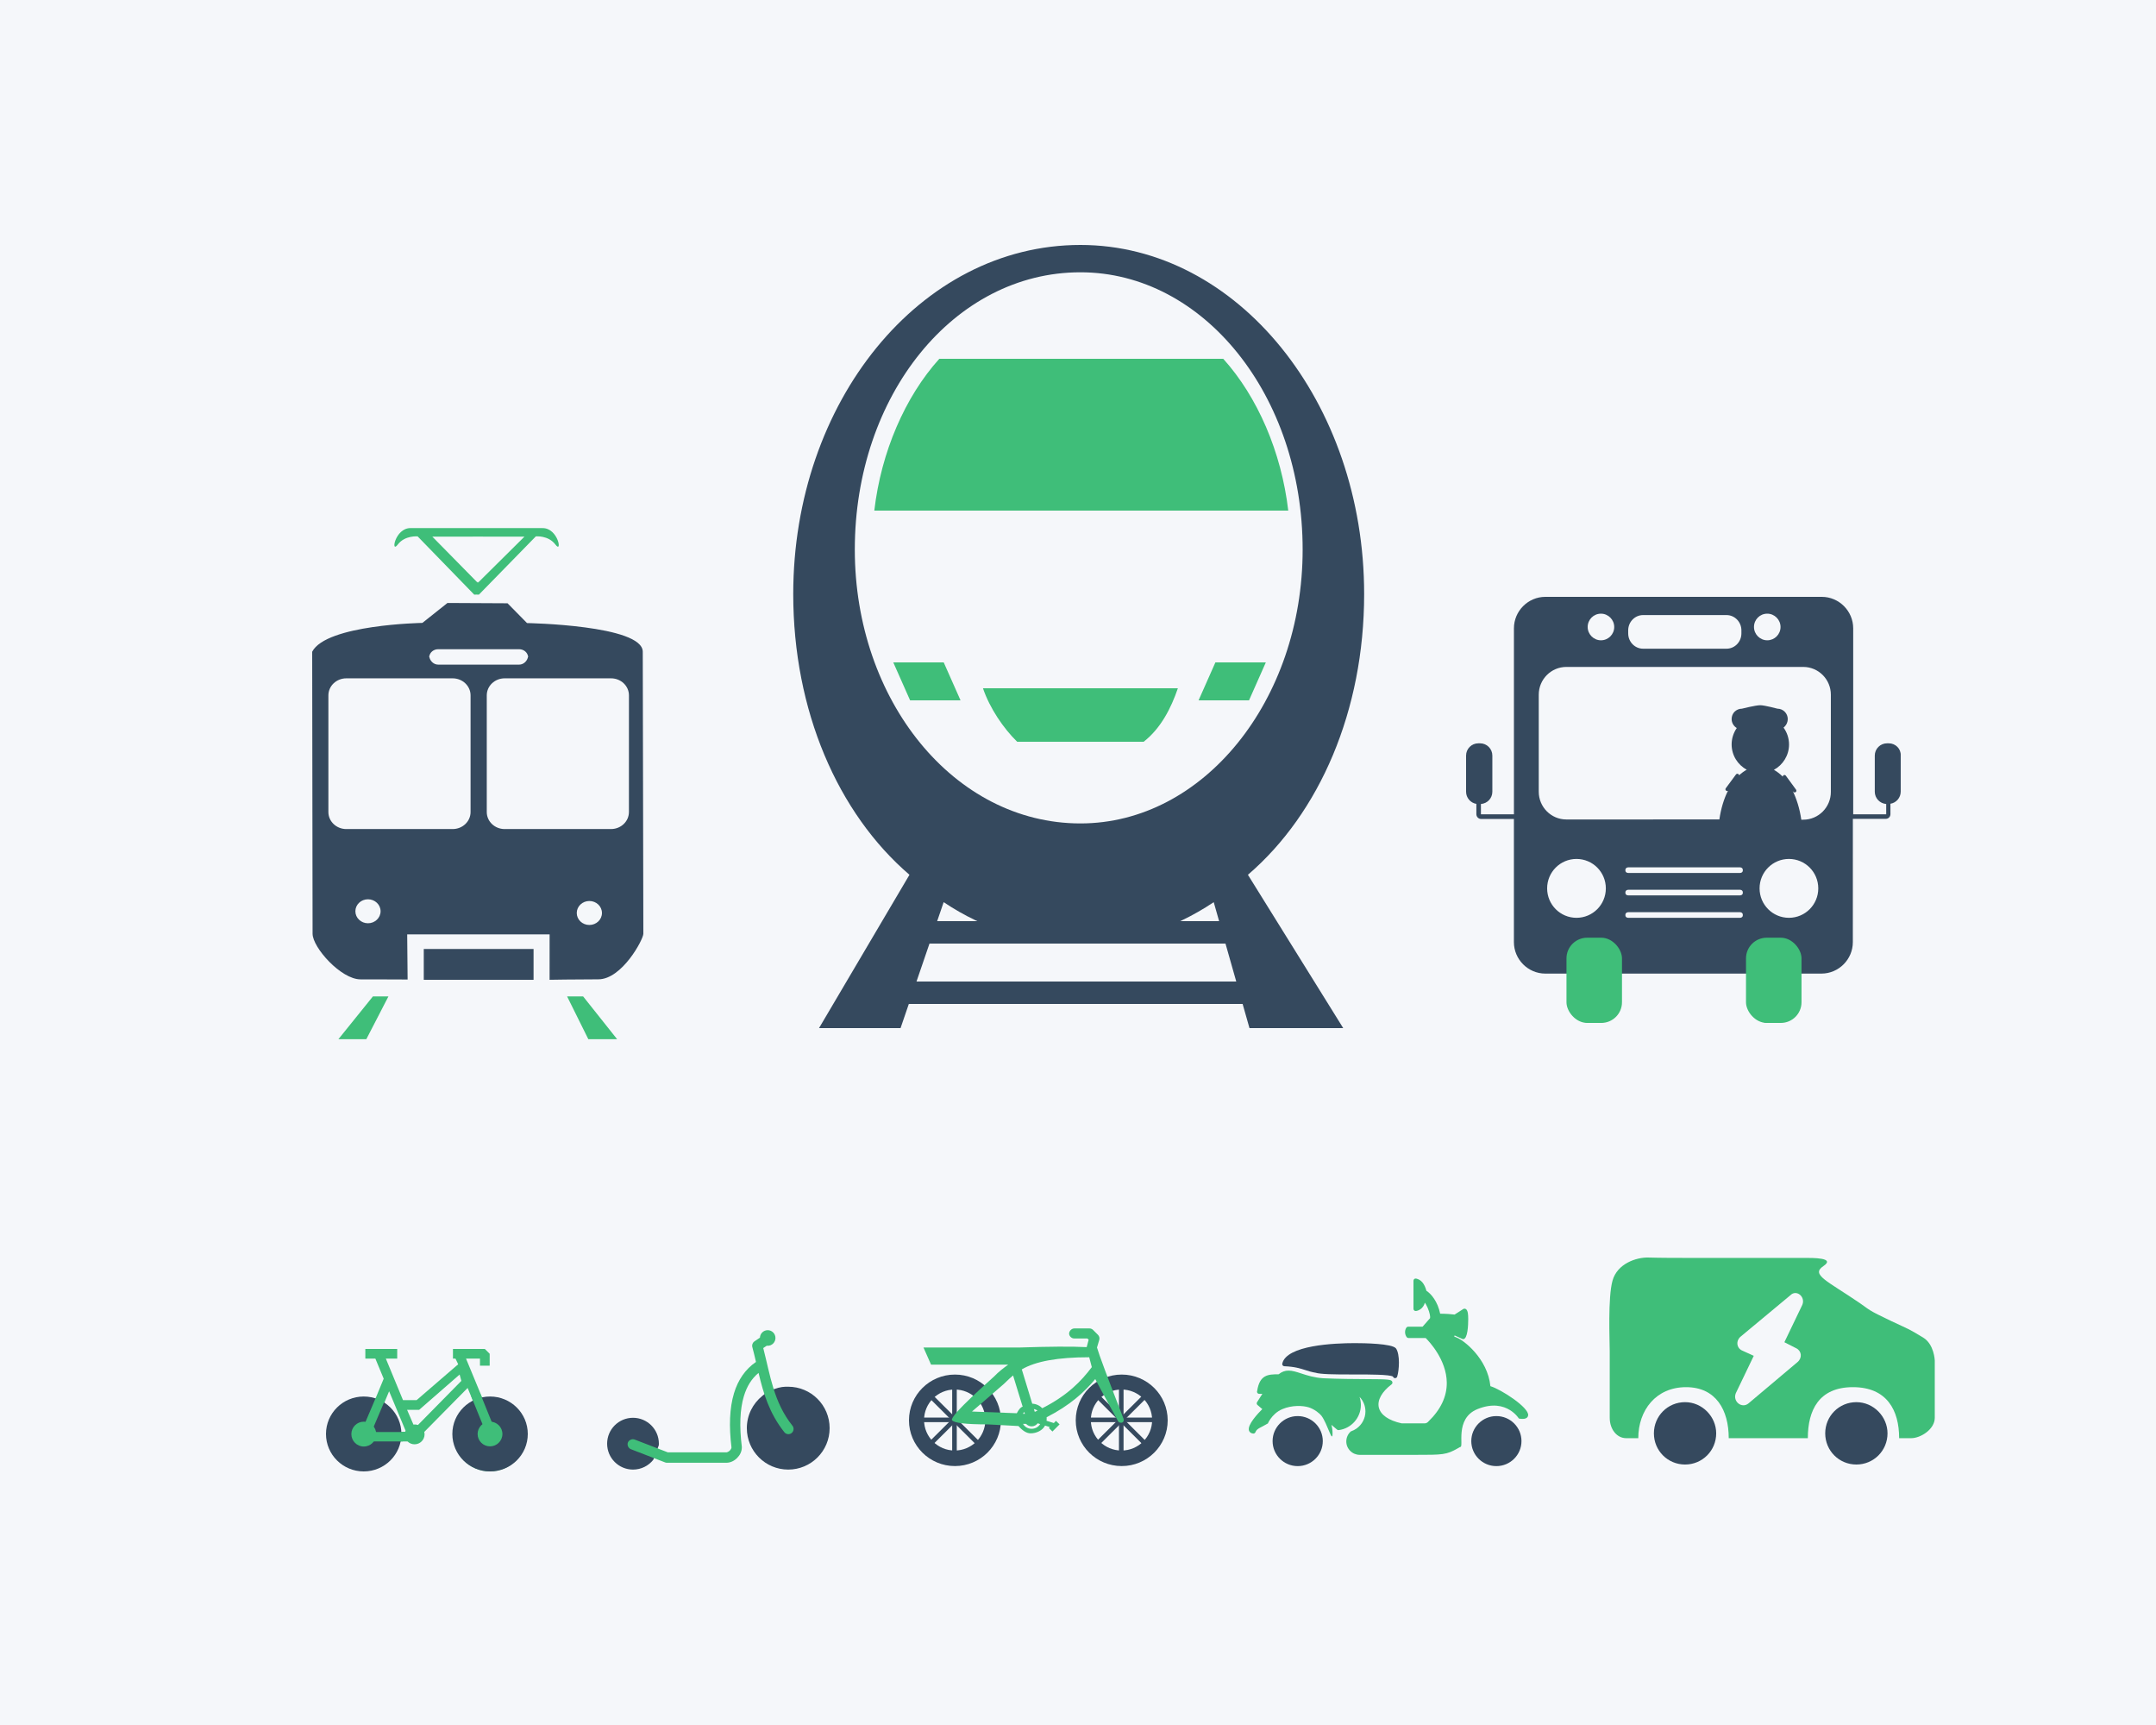 <?xml version="1.0" encoding="UTF-8"?>
<svg width="1250px" height="1000px" viewBox="0 0 1250 1000" version="1.1" xmlns="http://www.w3.org/2000/svg" xmlns:xlink="http://www.w3.org/1999/xlink">
    <!-- Generator: Sketch 55.1 (78136) - https://sketchapp.com -->
    <title>intercity</title>
    <desc>Created with Sketch.</desc>
    <g id="Layout_Template" stroke="none" stroke-width="1" fill="none" fill-rule="evenodd">
        <g id="intercity">
            <g>
                <rect id="Rectangle" fill="#F5F7FA" x="0" y="0" width="1250" height="1000"></rect>
                <g id="icon/pedelec" transform="translate(527, 770)">
                    <g id="pedelec">
                        <g id="Group-9" transform="translate(0, 26.847)" fill="#35495E">
                            <path d="M26.655,53.046 C11.934,53.046 0,41.171 0,26.523 C0,11.875 11.934,0 26.655,0 C41.376,0 53.309,11.875 53.309,26.523 C53.309,41.171 41.376,53.046 26.655,53.046 Z M26.518,44.037 C36.332,44.037 44.288,36.121 44.288,26.355 C44.288,16.59 36.332,8.673 26.518,8.673 C16.704,8.673 8.748,16.59 8.748,26.355 C8.748,36.121 16.704,44.037 26.518,44.037 Z" id="Combined-Shape"></path>
                            <rect id="Rectangle" x="5.864" y="24.932" width="41.048" height="2.652"></rect>
                            <polygon id="Rectangle" transform="translate(26.388, 26.258) scale(-1, -1) rotate(90) translate(-26.388, -26.258) " points="5.965 24.925 46.811 24.925 46.811 27.59 5.965 27.59"></polygon>
                            <polygon id="Rectangle" transform="translate(26.388, 26.258) scale(-1, -1) rotate(45) translate(-26.388, -26.258) " points="5.918 24.979 46.865 24.878 46.858 27.536 5.911 27.638"></polygon>
                            <polygon id="Rectangle" transform="translate(26.388, 26.258) scale(-1, -1) rotate(135) translate(-26.388, -26.258) " points="5.911 24.878 46.858 24.979 46.865 27.638 5.918 27.536"></polygon>
                        </g>
                        <g id="Group-9" transform="translate(96.691, 26.847)" fill="#35495E">
                            <path d="M26.655,53.046 C11.934,53.046 0,41.171 0,26.523 C0,11.875 11.934,0 26.655,0 C41.376,0 53.309,11.875 53.309,26.523 C53.309,41.171 41.376,53.046 26.655,53.046 Z M26.518,44.037 C36.332,44.037 44.288,36.121 44.288,26.355 C44.288,16.59 36.332,8.673 26.518,8.673 C16.704,8.673 8.748,16.59 8.748,26.355 C8.748,36.121 16.704,44.037 26.518,44.037 Z" id="Combined-Shape"></path>
                            <rect id="Rectangle" x="5.864" y="24.932" width="41.048" height="2.652"></rect>
                            <polygon id="Rectangle" transform="translate(26.388, 26.258) scale(-1, -1) rotate(90) translate(-26.388, -26.258) " points="5.965 24.925 46.811 24.925 46.811 27.59 5.965 27.59"></polygon>
                            <polygon id="Rectangle" transform="translate(26.388, 26.258) scale(-1, -1) rotate(45) translate(-26.388, -26.258) " points="5.918 24.979 46.865 24.878 46.858 27.536 5.911 27.638"></polygon>
                            <polygon id="Rectangle" transform="translate(26.388, 26.258) scale(-1, -1) rotate(135) translate(-26.388, -26.258) " points="5.911 24.878 46.858 24.979 46.865 27.638 5.918 27.536"></polygon>
                        </g>
                        <path d="M95.891,5.923 L103.451,5.923 L104.177,6.652 C103.77,8.048 103.363,9.594 103.038,10.943 C94.384,10.507 81.338,10.584 63.901,11.174 L8.417,11.174 L12.81,21.092 L57.545,21.092 C54.686,23.17 52.073,25.135 49.359,27.955 C48.295,29.061 23.352,50.835 24.959,53.281 C26.03,54.911 32.899,55.727 45.566,55.727 L63.496,56.688 C65.936,59.507 68.284,60.917 70.537,60.917 C73.918,60.917 77.453,59.253 78.895,56.416 L81.672,57.278 L81.126,57.823 L83.177,59.867 L87.32,55.727 L85.222,53.682 L83.991,54.956 L79.754,53.636 C79.882,52.93 79.824,52.258 79.801,51.592 C93.224,44.742 101.69,37.087 108,29.448 C108.14,29.896 112.639,38.195 121.5,54.344 C122.664,54.928 123.531,54.928 124.103,54.344 C124.675,53.76 124.675,52.874 124.103,51.686 C115.103,28.488 110.072,14.984 109.011,11.174 L110.289,6.883 C110.661,5.852 110.388,4.613 109.604,3.837 L106.687,0.925 C106.146,0.403 105.391,0.102 104.636,0.108 L95.891,0.108 C94.066,0.125 92.823,1.816 92.84,3.154 C92.91,4.672 94.368,5.992 95.891,5.923 Z M106.007,22.536 C99.767,30.811 91.835,38.958 77.308,46.364 C75.803,44.829 73.764,43.822 71.474,43.729 L65.414,23.856 C73.343,19.158 86.373,16.809 104.502,16.809 C105.161,19.345 105.662,21.254 106.007,22.536 Z M65.913,45.455 C64.842,45.723 63.708,46.994 62.509,49.268 L36.534,48.275 L54.983,32.316 C57.358,29.984 59.15,28.332 60.358,27.359 L65.913,45.455 Z M72.434,46.827 C73.195,47.001 73.915,47.296 74.531,47.736 C74.008,47.985 73.474,48.217 72.939,48.466 L72.434,46.827 Z M66.879,48.512 L67.198,49.601 L66.106,49.601 C66.332,49.207 66.571,48.837 66.879,48.512 Z M74.623,55.102 L76.081,55.56 C75.059,57.221 73.234,58.287 71.113,58.287 C68.946,58.287 67.11,57.152 66.104,55.421 L67.882,55.421 C68.684,56.289 69.841,56.874 71.119,56.874 C72.548,56.874 73.827,56.156 74.629,55.102 L74.623,55.102 Z" id="Fill-1" fill="#3FBE79"></path>
                    </g>
                </g>
                <g id="icon/minicar" transform="translate(933, 729)">
                    <g id="minicar">
                        <path d="M145.322,26.448 C126.259,13.426 116.739,9.978 124.126,4.994 C131.513,0.009 117.77,0.223 112.994,0.223 L44.538,0.223 C39.762,0.223 29.752,0.223 22.75,0.009 C15.747,-0.205 4.642,3.512 1.892,13.426 C-0.858,23.34 0.285,47.946 0.285,54.647 L0.285,92.897 C0.285,99.597 4.427,104.727 9.837,104.727 L16.84,104.727 C16.84,88.552 27.09,75.15 44.538,75.15 C61.986,75.15 69.28,88.552 69.28,104.727 L115.142,104.727 C115.142,88.552 121.542,75.15 141.28,75.15 C161.018,75.15 168.079,88.552 168.079,104.727 L175.081,104.727 C180.492,104.727 188.738,99.597 188.738,92.897 L188.738,59.726 C188.738,59.726 188.442,50.261 181.952,46.371 C172.656,40.797 175.28,42.376 163.624,36.882 C149.57,30.258 150.898,30.258 145.322,26.448 Z M111.958,27.407 L101.544,49.097 L108.492,52.64 C111.581,54.211 111.958,58.155 109.26,60.527 L80.703,84.589 C76.845,87.747 71.45,83.403 73.379,78.674 L83.792,56.984 L76.845,53.826 C73.755,52.255 73.378,48.311 76.076,45.939 L105.011,21.877 C108.477,18.334 113.887,22.678 111.958,27.407 L111.958,27.407 Z" id="Shape" fill="#3FBE79"></path>
                        <path d="M43.953,83.844 C33.92,83.844 25.893,91.879 25.893,101.922 C25.893,111.965 33.92,120 43.953,120 C53.986,120 62.012,111.965 62.012,101.922 C62.012,92.287 53.986,83.844 43.953,83.844 L43.953,83.844 Z" id="wheel" fill="#35495E"></path>
                        <path d="M143.279,83.844 C133.246,83.844 125.219,91.879 125.219,101.922 C125.219,111.965 133.246,120 143.279,120 C153.312,120 161.338,111.965 161.338,101.922 C161.338,92.287 153.312,83.844 143.279,83.844 L143.279,83.844 Z" id="wheel" fill="#35495E"></path>
                    </g>
                </g>
                <g id="icon/scooter" transform="translate(724, 741)">
                    <g id="scooter" transform="translate(81, 54.5) scale(-1, 1) translate(-81, -54.5) ">
                        <path d="M154.149,75.858 L156.942,73.484 C157.421,73.079 157.53,72.377 157.186,71.847 L154.113,67.025 L155.912,67.025 L155.957,67.025 C156.662,67.025 157.223,66.467 157.223,65.766 C157.223,65.577 157.186,65.397 157.105,65.235 C155.641,55.916 150.805,55.691 144.667,55.682 C142.887,54.234 141.043,53.55 138.901,53.55 C136.632,53.55 134.273,54.324 131.534,55.214 C128.198,56.303 124.049,57.661 118.716,57.994 C109.28,58.408 100.738,58.452 93.878,58.488 C80.916,58.551 79.244,58.623 78.756,60.135 C78.593,60.647 78.765,61.196 79.19,61.52 C84.839,65.811 87.542,70.668 86.611,74.833 C85.635,79.186 80.925,82.479 73.342,84.134 L60.054,84.134 C59.367,84.134 58.753,83.909 58.165,83.396 C58.093,83.351 58.021,83.27 57.822,83.036 C50.663,76.11 47.083,68.518 47.192,60.449 C47.364,47.244 57.424,36.639 59.431,34.651 L69.428,34.651 C69.834,34.651 70.223,34.453 70.458,34.121 C71.055,33.275 71.371,32.285 71.371,31.251 C71.371,30.307 71.127,29.443 70.639,28.687 C70.404,28.328 70.006,28.103 69.572,28.103 L61.229,28.103 L56.9,23.182 C56.655,22.688 56.936,20.178 58.364,16.949 C58.924,15.689 59.458,14.79 59.891,14.178 C60.841,17.803 63.968,19 65.233,19 C65.929,19 66.499,18.433 66.499,17.74 L66.499,1.423 C66.499,1.045 66.327,0.685 66.029,0.443 C65.731,0.2 65.342,0.11 64.962,0.191 C62.088,0.811 60.127,3.132 58.997,7.279 C56.33,8.943 52.434,13.513 51.024,20.565 C47.02,20.601 44.724,20.817 42.654,21.069 L37.647,17.857 C37.439,17.722 37.204,17.659 36.96,17.659 C35.938,17.659 35.278,18.469 34.989,20.079 C34.835,20.97 34.754,22.166 34.754,23.65 C34.754,27.158 35.043,35.308 37.692,35.308 C37.872,35.308 38.053,35.272 38.216,35.191 L42.582,33.203 L42.988,33.662 L41.967,34.184 C37.574,35.551 23.464,46.624 21.901,62.573 C15.573,64.507 -0.417,74.878 0.008,79.43 C0.072,80.068 0.496,81.553 3.217,81.553 C3.823,81.553 4.528,81.49 5.35,81.355 C4.726,82.563 11.919,68.823 29.362,75.859 C42.988,81.355 36.96,98.322 39.409,97.798 C39.87,98.068 40.307,98.322 40.726,98.562 C47.435,102.395 49.394,102.395 65.55,102.395 L97.619,102.395 C99.707,102.395 101.678,101.585 103.151,100.11 C104.634,98.635 105.447,96.691 105.447,94.632 C105.447,92.464 104.543,90.386 102.961,88.938 C102.817,88.803 102.627,88.704 102.428,88.65 C101.47,88.317 100.548,87.831 99.608,87.192 C99.572,87.165 99.526,87.138 99.49,87.12 C96.273,84.836 94.356,81.139 94.356,77.217 C94.356,73.987 95.622,70.983 97.773,68.77 C97.258,70.272 96.996,71.874 96.996,73.484 C96.996,80.842 102.509,87.103 109.831,88.047 C110.183,88.101 110.545,87.984 110.816,87.75 L114.07,84.998 C113.636,86.59 113.419,88.236 113.419,89.9 C113.419,96.226 116.325,84.41 119.874,79.705 C120.805,78.473 123.91,75.858 127.296,74.833 C130.681,73.807 136.832,73.484 142.478,75.859 C149.109,78.647 151.436,85.396 150.83,84.134 C155.024,86.68 157.267,86.968 158.117,89.234 C158.325,89.774 158.876,90.107 159.446,90.044 C161.136,89.846 161.705,88.848 161.886,88.263 C162.917,85.007 156.68,78.386 154.149,75.859 L154.149,75.858 Z" id="Fill-1" fill="#3FBE79"></path>
                        <path d="M100.492,37.623 C95.285,37.623 78.824,37.856 76.663,40.677 L76.645,40.668 C74.177,44.216 74.792,53.415 75.949,57.044 C76.12,57.574 76.609,57.924 77.16,57.924 C77.223,57.924 77.287,57.915 77.359,57.906 C77.856,57.835 78.245,57.475 78.38,57.008 C80.297,55.787 92.7,55.787 99.435,55.787 L103.105,55.787 C112.334,55.787 120.244,55.706 123.309,54.78 C125.56,54.412 127.305,53.855 129.14,53.262 C132.186,52.283 135.341,51.268 141.398,51.017 C141.768,50.999 142.121,50.819 142.347,50.522 C142.564,50.235 142.654,49.849 142.564,49.489 C140.115,38.782 112.327,37.623 100.492,37.623 Z" id="Fill-2" fill="#35495E"></path>
                        <ellipse id="Oval" fill="#35495E" cx="18.431" cy="94.419" rx="14.551" ry="14.501"></ellipse>
                        <ellipse id="Oval" fill="#35495E" cx="133.626" cy="94.419" rx="14.551" ry="14.501"></ellipse>
                        <ellipse id="Oval" fill="#35495E" cx="133.383" cy="94.499" rx="11.398" ry="11.359"></ellipse>
                    </g>
                </g>
                <g id="tram" transform="translate(181, 306)">
                    <g>
                        <path d="M64.696,261.991 L128.348,261.991 L128.348,244.131 L64.696,244.119 L64.696,261.991 Z M124.554,55.2 L113.269,43.729 L78.426,43.548 L63.885,55.104 C63.885,55.104 8.119,56.045 0,71.811 C0,71.811 0.228,227.262 0.228,235.285 C0.228,243.308 16.731,261.75 28.004,261.75 C44.33,261.75 55.324,261.835 55.324,261.835 L55.083,235.659 L137.652,235.659 L137.639,261.991 C137.639,261.991 152.103,261.726 165.883,261.726 C179.664,261.726 192,238.554 192,235.321 C191.987,223.608 191.658,71.825 191.658,71.825 C191.656,56.346 124.554,55.2 124.554,55.2 Z M67.826,73.988 C67.826,74.187 67.864,74.386 67.89,74.573 C68.208,72.207 70.374,70.357 73.037,70.357 L119.994,70.357 C122.657,70.357 124.835,72.208 125.154,74.573 C125.179,74.374 125.217,74.187 125.217,73.988 L125.217,75.159 C125.217,74.96 125.179,74.772 125.154,74.585 C124.835,77.021 122.657,79.293 119.994,79.293 L73.037,79.293 C70.361,79.293 68.195,77.021 67.89,74.585 C67.864,74.772 67.826,74.96 67.826,75.159 L67.826,73.988 Z M32.348,229.225 C28.312,229.225 25.043,226.113 25.043,222.268 C25.043,218.424 28.312,215.324 32.348,215.324 C36.371,215.324 39.652,218.423 39.652,222.268 C39.652,226.101 36.371,229.225 32.348,229.225 Z M91.826,164.732 C91.826,170.205 87.18,174.614 81.43,174.614 L19.788,174.614 C14.037,174.614 9.391,170.192 9.391,164.732 L9.391,97.131 C9.391,91.658 14.037,87.237 19.788,87.237 L81.43,87.237 C87.18,87.237 91.826,91.67 91.826,97.131 L91.826,164.732 Z M160.696,230.218 C156.66,230.218 153.391,227.106 153.391,223.273 C153.391,219.428 156.673,216.317 160.696,216.317 C164.731,216.317 168,219.416 168,223.273 C168.013,227.106 164.731,230.218 160.696,230.218 Z M183.639,164.72 C183.639,170.192 178.997,174.602 173.28,174.602 L111.577,174.614 C105.847,174.614 101.217,170.192 101.217,164.732 L101.217,97.131 C101.217,91.658 105.847,87.237 111.577,87.237 L173.293,87.237 C179.023,87.237 183.652,91.67 183.652,97.131 L183.639,164.72 Z" id="Fill-48" fill="#35495E"></path>
                        <path d="M49.587,9.719 L49.587,9.719 C45.467,15.201 47.939,0.135 56.976,0.135 L133.638,0.147 C142.676,0.147 145.148,15.213 141.041,9.719 C136.934,4.225 129.658,4.951 129.658,4.951 L96.65,38.724 L95.294,38.676 L93.951,38.724 L61.134,4.951 C61.134,4.951 53.694,4.225 49.587,9.719 Z M96.027,5.082 L69.649,5.094 L95.533,31.401 L95.533,31.245 L96.027,31.798 L96.534,31.245 L96.534,31.401 L123.064,5.094 L96.027,5.082 Z" id="Combined-Shape" fill="#3FBE79"></path>
                        <polygon id="Path" fill="#3FBE79" points="15.194 296.446 31.379 296.446 44.201 271.639 35.2 271.639"></polygon>
                        <polygon id="Path" fill="#3FBE79" points="147.799 271.639 160.108 296.446 176.806 296.446 157.085 271.639"></polygon>
                    </g>
                </g>
                <g id="bus" transform="translate(850, 346)">
                    <g>
                        <path d="M244.042,84.911 C240.138,84.911 236.958,88.099 236.958,92.012 L236.958,112.978 C236.958,116.696 239.866,119.806 243.576,120.078 L243.576,126.052 L224.444,126.052 L224.444,18.244 C224.444,8.228 216.235,0 206.243,0 L45.943,0 C35.95,0 27.742,8.228 27.742,18.244 L27.742,126.052 L8.609,126.052 L8.609,120.078 C12.32,119.819 15.228,116.761 15.228,112.978 L15.228,92.012 C15.228,88.099 12.048,84.911 8.144,84.911 L7.084,84.911 C3.18,84.911 0,88.099 0,92.012 L0,112.978 C0,116.489 2.585,119.482 5.96,120.014 L5.96,125.987 C5.96,127.516 7.213,128.773 8.739,128.773 L27.729,128.773 L27.729,200.158 C27.729,210.174 35.938,218.402 45.931,218.402 L59.246,218.402 L59.246,233.667 C59.246,241.027 65.27,247 72.548,247 L75.986,247 C83.329,247 89.288,241.026 89.288,233.667 L89.288,218.402 L162.69,218.402 L162.69,233.667 C162.69,241.027 168.714,247 175.992,247 L179.431,247 C186.774,247 192.733,241.026 192.733,233.667 L192.733,218.402 L206.035,218.402 C216.028,218.402 224.237,210.174 224.237,200.158 L224.25,128.697 L243.317,128.697 C244.843,128.697 246.032,127.505 246.032,125.976 L246.032,119.937 C249.406,119.406 251.992,116.426 251.992,112.901 L251.992,91.936 C252.186,88.101 249.005,84.913 245.101,84.913 L244.042,84.911 Z M174.617,9.75 C178.839,9.75 182.315,13.236 182.315,17.469 C182.315,21.767 178.839,25.188 174.617,25.188 C170.396,25.188 166.92,21.702 166.92,17.469 C166.92,13.171 170.331,9.75 174.617,9.75 Z M93.994,19.439 C93.994,14.528 97.865,10.562 102.659,10.562 L150.962,10.562 C155.756,10.562 159.627,14.528 159.627,19.439 L159.627,21.186 C159.627,26.097 155.756,30.062 150.962,30.062 L102.659,30.062 C97.865,30.062 93.994,26.097 93.994,21.186 L93.994,19.439 Z M78.193,9.75 C82.414,9.75 85.891,13.236 85.891,17.469 C85.891,21.767 82.414,25.188 78.193,25.188 C73.972,25.188 70.495,21.702 70.495,17.469 C70.495,13.171 73.972,9.75 78.193,9.75 Z M46.997,169 C46.997,159.567 54.606,151.938 64.013,151.938 C73.42,151.938 81.029,159.567 81.029,169 C81.029,178.433 73.42,186.062 64.013,186.062 C54.606,186.062 46.997,178.433 46.997,169 Z M160.437,184.76 C160.437,185.47 159.714,186.062 158.848,186.062 L93.962,186.062 C93.096,186.062 92.373,185.47 92.373,184.76 L92.373,184.168 C92.373,183.458 93.096,182.812 93.962,182.812 L158.848,182.812 C159.714,182.812 160.437,183.405 160.437,184.168 L160.437,184.76 Z M160.437,171.76 C160.437,172.47 159.714,173.062 158.848,173.062 L93.962,173.062 C93.096,173.062 92.373,172.47 92.373,171.76 L92.373,171.168 C92.373,170.458 93.096,169.812 93.962,169.812 L158.848,169.812 C159.714,169.812 160.437,170.405 160.437,171.168 L160.437,171.76 Z M160.437,158.76 C160.437,159.47 159.714,160.062 158.848,160.062 L93.962,160.062 C93.096,160.062 92.373,159.47 92.373,158.76 L92.373,158.168 C92.373,157.458 93.096,156.812 93.962,156.812 L158.848,156.812 C159.714,156.812 160.437,157.405 160.437,158.168 L160.437,158.76 Z M187.177,186.062 C177.77,186.062 170.161,178.433 170.161,169 C170.161,159.567 177.77,151.938 187.177,151.938 C196.584,151.938 204.193,159.567 204.193,169 C204.193,178.433 196.584,186.062 187.177,186.062 Z M211.486,113.102 C211.486,121.979 204.312,129.188 195.479,129.188 L194.351,129.188 C193.417,122.709 191.627,117.104 189.37,112.502 L189.707,112.971 C190.044,113.441 190.641,113.506 191.108,113.167 C191.575,112.828 191.64,112.228 191.303,111.759 L185.388,103.677 C185.051,103.208 184.454,103.142 183.987,103.481 C183.728,103.677 183.585,103.951 183.585,104.211 C181.99,102.608 180.264,101.278 178.474,100.275 C183.65,97.472 187.243,91.932 187.243,85.597 C187.243,81.92 186.049,78.518 184.052,75.781 C184.311,75.585 184.584,75.377 184.778,75.116 C185.842,74.047 186.503,72.509 186.503,70.841 C186.503,67.503 183.779,64.831 180.523,64.831 C180.523,64.831 173.091,62.824 170.562,62.824 C167.838,62.824 159.938,64.831 159.938,64.831 C158.278,64.831 156.812,65.496 155.684,66.565 C154.62,67.634 153.959,69.172 153.959,70.84 C153.959,73.043 155.152,74.973 156.942,76.042 C155.087,78.714 153.959,82.051 153.959,85.518 C153.959,91.853 157.474,97.394 162.727,100.196 C161.197,101.07 159.666,102.125 158.278,103.468 C158.278,103.207 158.149,102.934 157.876,102.738 C157.682,102.608 157.474,102.543 157.28,102.543 C156.942,102.543 156.683,102.673 156.488,102.947 L150.574,110.95 C150.236,111.42 150.314,112.019 150.768,112.358 C151.106,112.619 151.495,112.619 151.832,112.423 C149.51,117.025 147.785,122.63 146.851,129.044 L58.141,129.057 C49.308,129.057 42.135,121.848 42.135,112.971 L42.135,56.711 C42.135,47.833 49.308,40.625 58.141,40.625 L195.478,40.625 C204.311,40.625 211.486,47.834 211.486,56.711 L211.486,113.102 Z" id="Fill-1" fill="#35495E"></path>
                        <rect id="Rectangle" fill="#3FBE79" x="58.207" y="197.6" width="32.185" height="49.4" rx="12"></rect>
                        <rect id="Rectangle" fill="#3FBE79" x="162.293" y="197.6" width="32.185" height="49.4" rx="12"></rect>
                    </g>
                </g>
                <g id="train" transform="translate(459, 142)">
                    <g>
                        <path d="M130.714,288 L204.07,288 C213.986,280.254 219.939,268.618 223.902,257 L110.902,257 C114.864,268.618 122.79,280.254 130.734,288 L130.714,288 Z" id="Fill-1" fill="#3FBE79"></path>
                        <polygon id="Fill-2" fill="#3FBE79" points="245.656 242 274.902 242 265.147 264 235.902 264"></polygon>
                        <polygon id="Fill-3" fill="#3FBE79" points="88.147 242 58.902 242 68.656 264 97.902 264"></polygon>
                        <path d="M85.576,66 L250.21,66 C270.051,87.996 283.937,119.996 287.902,154 L47.902,154 C51.866,119.993 65.752,87.995 85.594,66 L85.576,66 Z" id="Fill-4" fill="#3FBE79"></path>
                        <path d="M244.709,380.993 C220.92,396.878 195.159,404.811 167.408,404.811 C137.685,404.811 111.904,396.878 88.115,380.993 L63.123,454 L15.854,454 L68.288,365.124 C26.662,329.406 0.902,269.871 0.902,202.403 C0.902,91.267 74.241,0 167.388,0 C258.563,0 331.902,91.286 331.902,202.403 C331.902,269.871 306.141,329.409 264.516,365.124 L319.766,454 L265.419,454 L244.689,380.993 L244.709,380.993 Z M167.408,15.85 C238.756,15.85 296.245,87.285 296.245,176.597 C296.245,263.915 238.77,335.35 167.408,335.35 C94.068,335.35 36.598,263.915 36.598,176.597 C36.598,87.304 94.073,15.85 167.408,15.85 Z" id="Fill-5" fill="#35495E"></path>
                        <rect id="Rectangle" fill="#35495E" x="71.902" y="392" width="194" height="13"></rect>
                        <rect id="Rectangle" fill="#35495E" x="58.902" y="427" width="207" height="13"></rect>
                    </g>
                </g>
                <g id="bike" transform="translate(189, 782)">
                    <g id="Group-4" transform="translate(58.5, 35.5) scale(-1, 1) translate(-58.5, -35.5) ">
                        <g id="Group-3">
                            <path d="M94.45,29.652 C92.576,29.652 90.739,29.913 88.976,30.397 L83.54,17.247 L88.377,5.588 L94.188,5.588 L94.188,0 L75.705,0 L75.705,5.588 L82.303,5.588 L72.355,29.652 L64.438,29.652 L40.35,8.875 L41.926,5.588 L43.388,5.588 L43.388,0 L24.906,0 L22.094,2.794 L22.094,9.685 L27.718,9.685 L27.718,5.588 L35.816,5.588 L25.956,29.428 C24.681,29.168 23.331,29.056 21.982,29.056 C10.322,29.056 0.875,38.443 0.875,50.028 C0.875,61.613 10.322,71 21.982,71 C33.641,71 43.089,61.613 43.089,50.028 C43.089,41.758 38.29,34.643 31.317,31.216 L34.878,22.611 L60.033,48.128 C59.921,48.575 59.846,49.022 59.846,49.507 C59.846,52.673 62.433,55.28 65.657,55.28 C67.231,55.28 68.656,54.647 69.706,53.641 L74.317,53.641 C76.042,63.178 84.402,70.442 94.524,70.442 C105.846,70.442 115.032,61.315 115.032,50.064 C114.994,38.777 105.772,29.651 94.449,29.651 L94.45,29.652 Z M66.292,43.852 C66.031,43.815 65.732,43.778 65.47,43.778 C64.835,43.778 64.237,43.89 63.677,44.076 L38.522,18.511 L39.52,14.824 L62.986,35.295 L69.986,35.295 L66.292,43.852 Z M70.856,47.39 L80.401,24.535 L83.759,32.562 C78.326,35.795 74.553,41.444 73.912,47.985 L71.082,47.985 C71.007,47.799 70.932,47.613 70.856,47.39 L70.856,47.39 Z" id="Fill-1" fill="#3FBE79"></path>
                            <ellipse id="Oval" fill="#35495E" cx="95.131" cy="49.287" rx="21.869" ry="21.713"></ellipse>
                            <ellipse id="Oval-2" fill="#35495E" cx="21.869" cy="49.287" rx="21.869" ry="21.713"></ellipse>
                        </g>
                        <g id="Group-2" transform="translate(72.355, 28.196)" fill="#3FBE79">
                            <ellipse id="Oval" cx="22.724" cy="21.165" rx="7.21" ry="7.201"></ellipse>
                            <polygon id="Rectangle" transform="translate(18.245, 12.874) rotate(-23) translate(-18.245, -12.874) " points="15.508 0.214 20.969 0.217 20.981 25.533 15.52 25.531"></polygon>
                            <polygon id="Rectangle" transform="translate(12.782, 22.693) rotate(-90) translate(-12.782, -22.693) " points="10.055 10.02 15.51 10.02 15.51 35.366 10.055 35.366"></polygon>
                        </g>
                        <g id="Group" transform="translate(14.711, 25.309)" fill="#3FBE79">
                            <ellipse id="Oval" cx="7.19" cy="23.996" rx="7.19" ry="7.162"></ellipse>
                            <polygon id="Rectangle" transform="translate(10.839, 12.805) rotate(22) translate(-10.839, -12.805) " points="8.134 0.214 13.579 0.206 13.544 25.397 8.1 25.404"></polygon>
                        </g>
                    </g>
                </g>
                <g id="icon/miniscooter" transform="translate(352, 771)">
                    <g id="miniscooter">
                        <g>
                            <path d="M32.42,34.352 C36.639,35.843 33.516,33.793 39,38.197 C44.484,42.6 48,49.332 48,56.914 C48,70.177 37.254,80.931 24,80.931 C10.746,80.931 0,70.177 0,56.914 C0,43.65 10.746,32.897 24,32.897 C26.432,32.896 28.2,32.861 32.42,34.352 Z M129,65.92 C129,74.211 122.285,80.931 114,80.931 C109.23,80.931 104.982,78.726 102.234,75.255 L99.047,66.858 C99.029,66.547 99,66.237 99,65.92 C99,57.629 105.715,50.909 114,50.909 C122.285,50.909 129,57.629 129,65.92 Z" id="Fill-1" fill="#35495E" transform="translate(64.5, 56.914) scale(-1, 1) translate(-64.5, -56.914) "></path>
                            <path d="M26.866,0.122 C29.292,0.122 31.273,2.041 31.367,4.454 L34.554,6.62 C35.621,7.339 36.113,8.669 35.773,9.917 C35,12.76 34.337,15.639 33.664,18.535 C39.828,22.738 44.088,28.96 46.414,36.712 C49.004,45.336 49.35,55.837 47.868,68.075 L47.868,68.122 C47.879,68.516 48.207,69.276 48.852,69.912 C49.508,70.559 50.37,70.948 50.868,70.948 L84.761,70.948 L103.794,63.601 C105.282,62.877 107.322,63.701 107.919,65.249 C108.517,66.798 107.538,68.734 105.95,69.205 L86.449,76.74 C86.109,76.887 85.74,76.964 85.371,76.976 L50.869,76.976 C48.367,76.976 46.228,75.822 44.634,74.244 C43.041,72.667 41.868,70.565 41.868,68.075 C41.863,67.951 41.863,67.822 41.868,67.698 C43.333,55.837 42.958,45.983 40.697,38.454 C38.939,32.609 36.155,28.164 32.165,24.891 C29.405,36.506 25.994,48.237 17.211,59.268 C16.174,60.569 14.287,60.781 12.992,59.739 C11.697,58.697 11.486,56.802 12.523,55.501 C23.44,41.797 25.291,26.575 29.445,10.48 L27.383,9.114 C27.207,9.138 27.049,9.162 26.867,9.162 C24.383,9.162 22.367,7.137 22.367,4.641 C22.367,2.145 24.383,0.12 26.867,0.12 L26.866,0.122 Z" id="Path" fill="#3FBE79" transform="translate(59.98, 38.548) scale(-1, 1) translate(-59.98, -38.548) "></path>
                        </g>
                    </g>
                </g>
            </g>
        </g>
    </g>
</svg>